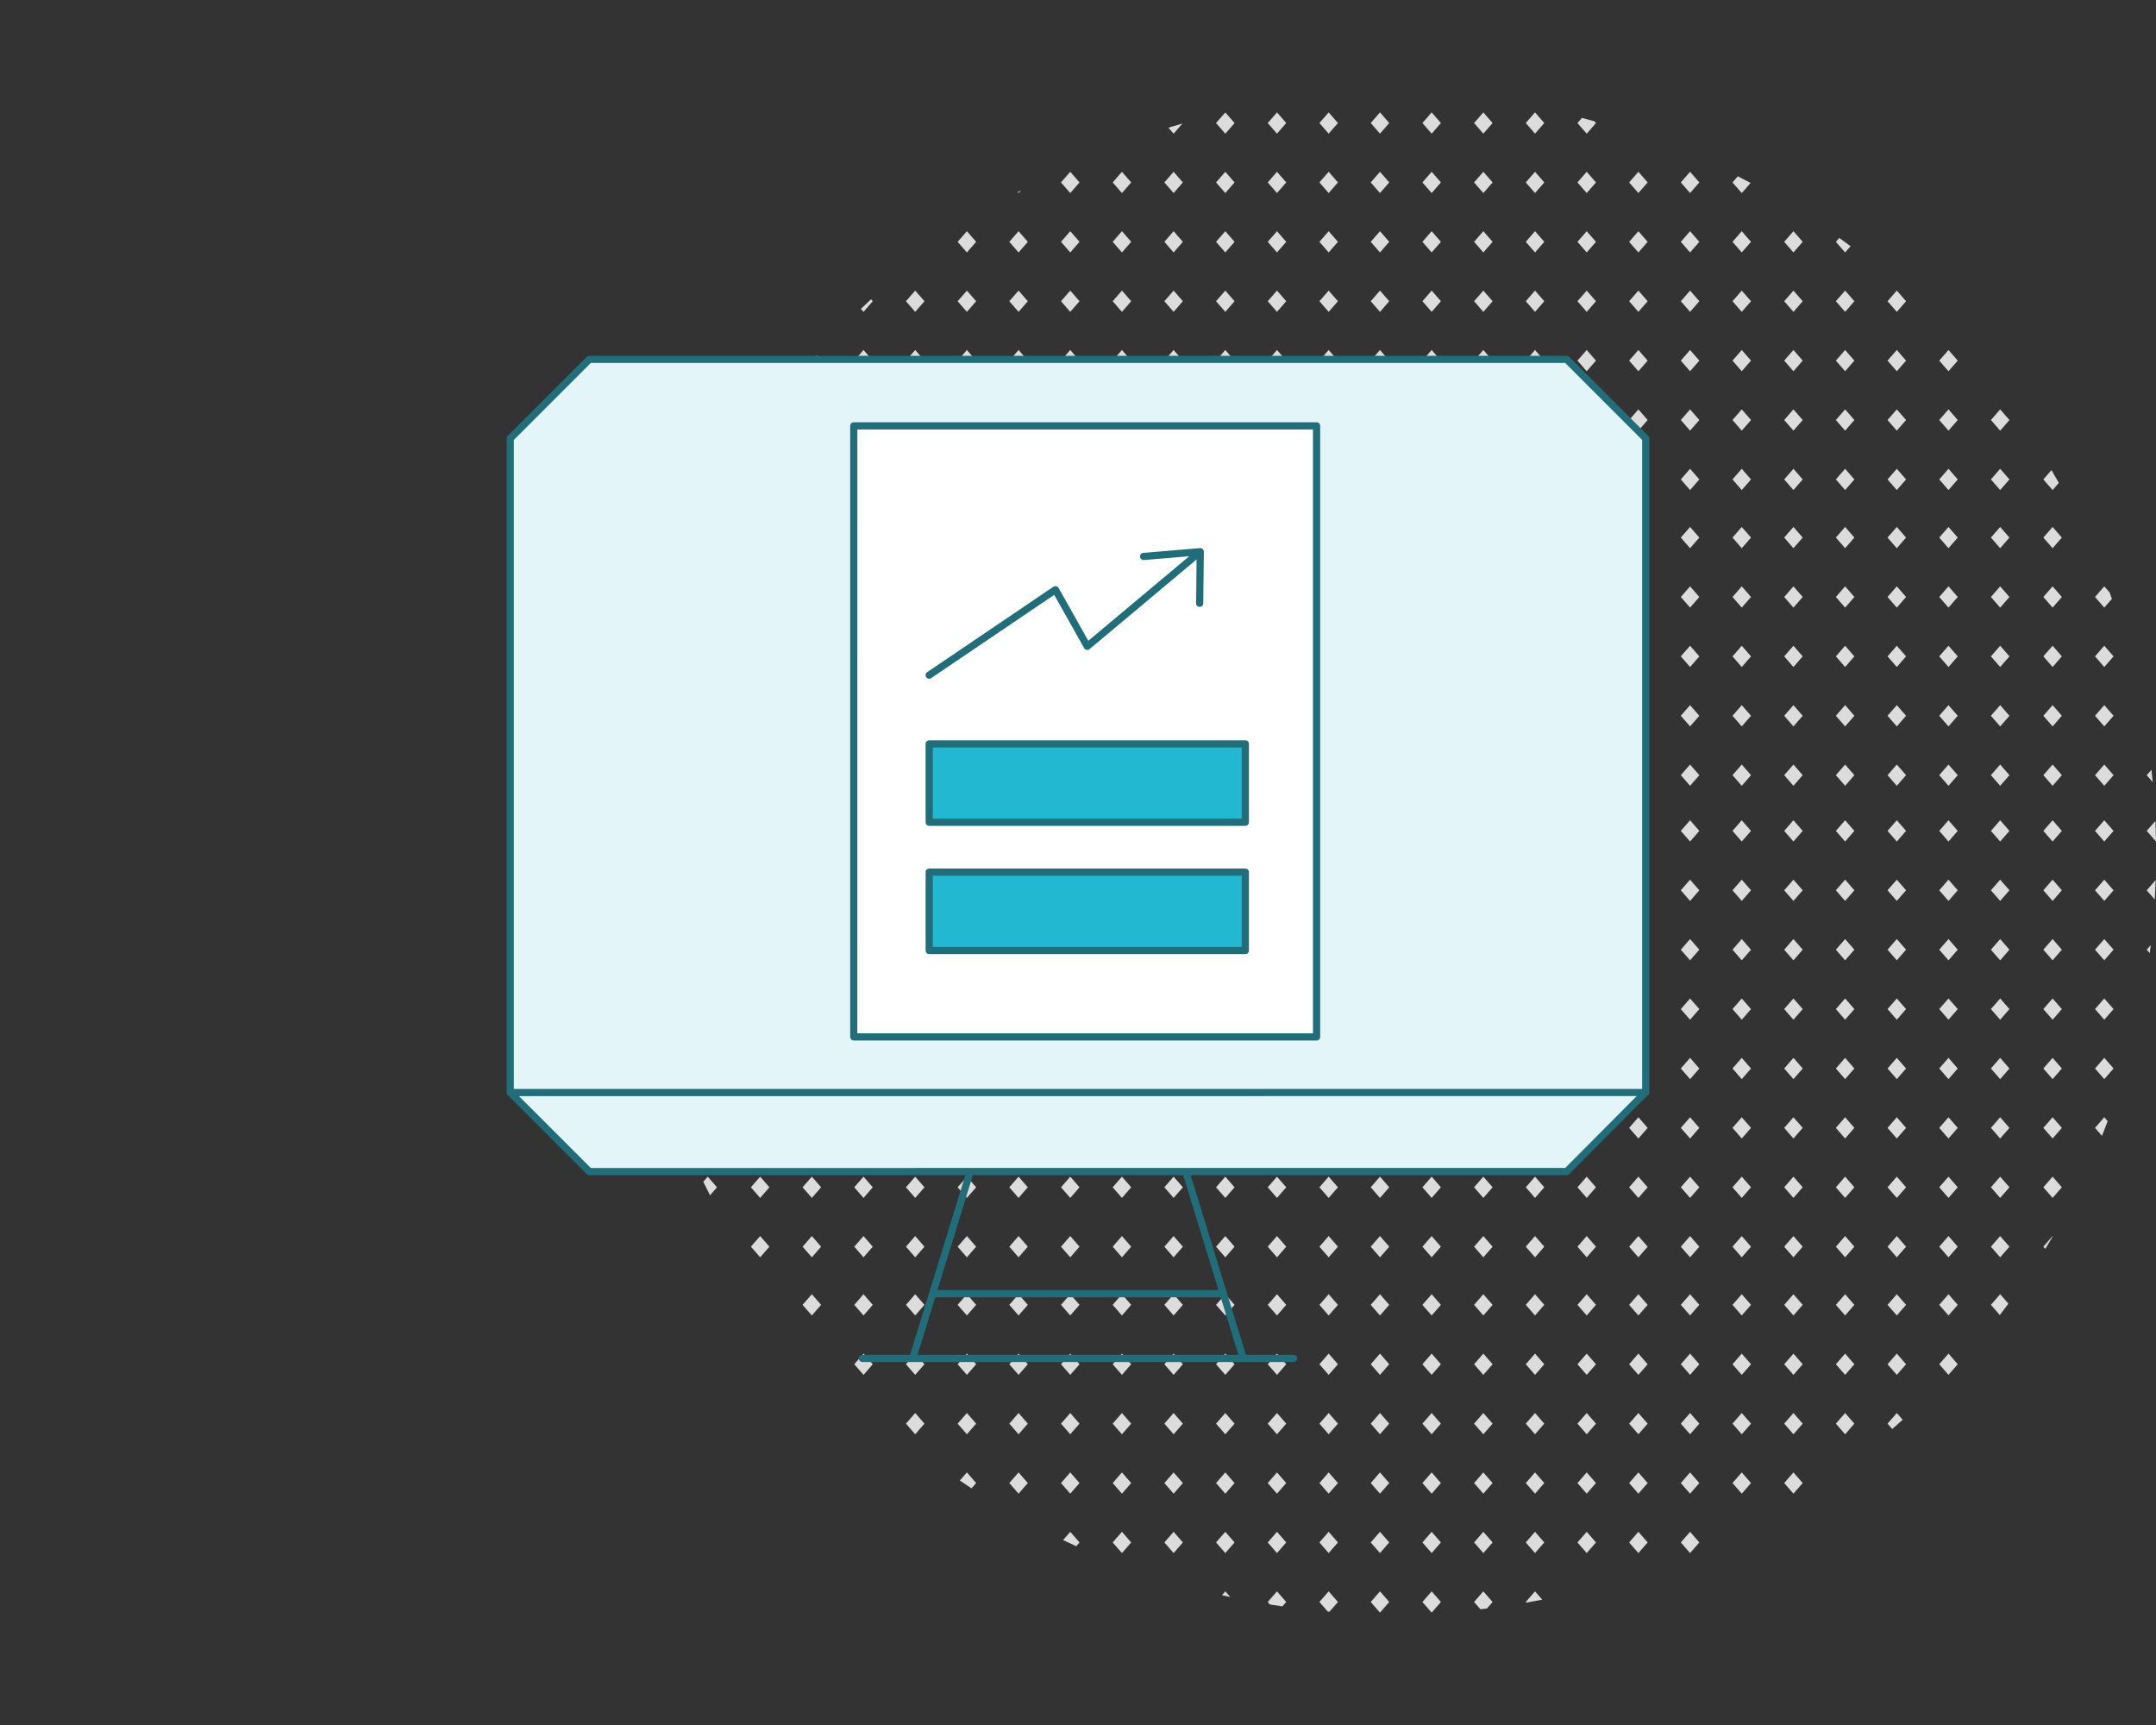 <svg id="a09ab30c-5cba-4266-9f07-d5a9649ec476" xmlns="http://www.w3.org/2000/svg" viewBox="0 0 300 240"><rect x="0" y="0" width="300" height="240" fill="#333333" stroke="none"/><polygon points="192.02 109.33 193.306 107.85 192.02 106.371 190.733 107.85 192.02 109.33" fill="#dcdcdc"/><polygon points="192.02 101.066 193.306 99.586 192.02 98.107 190.733 99.586 192.02 101.066" fill="#dcdcdc"/><polygon points="192.02 92.801 193.306 91.322 192.02 89.842 190.733 91.322 192.02 92.801" fill="#dcdcdc"/><polygon points="192.02 84.537 193.306 83.058 192.02 81.578 190.733 83.058 192.02 84.537" fill="#dcdcdc"/><polygon points="192.02 76.273 193.306 74.793 192.02 73.314 190.733 74.793 192.02 76.273" fill="#dcdcdc"/><polygon points="199.211 106.371 197.924 107.85 199.211 109.33 200.497 107.85 199.211 106.371" fill="#dcdcdc"/><polygon points="199.211 98.107 197.924 99.586 199.211 101.066 200.497 99.586 199.211 98.107" fill="#dcdcdc"/><polygon points="199.211 89.842 197.924 91.322 199.211 92.801 200.497 91.322 199.211 89.842" fill="#dcdcdc"/><polygon points="199.211 81.578 197.924 83.058 199.211 84.537 200.497 83.058 199.211 81.578" fill="#dcdcdc"/><polygon points="199.211 73.314 197.924 74.793 199.211 76.273 200.497 74.793 199.211 73.314" fill="#dcdcdc"/><polygon points="206.402 106.371 205.115 107.85 206.402 109.33 207.691 107.85 206.402 106.371" fill="#dcdcdc"/><polygon points="206.402 98.107 205.115 99.586 206.402 101.066 207.691 99.586 206.402 98.107" fill="#dcdcdc"/><polygon points="206.402 89.842 205.115 91.322 206.402 92.801 207.691 91.322 206.402 89.842" fill="#dcdcdc"/><polygon points="206.402 81.578 205.115 83.058 206.402 84.537 207.691 83.058 206.402 81.578" fill="#dcdcdc"/><polygon points="207.69 74.793 206.402 73.314 205.115 74.793 206.402 76.273 207.69 74.793" fill="#dcdcdc"/><polygon points="213.594 106.371 212.307 107.85 213.594 109.33 214.881 107.85 213.594 106.371" fill="#dcdcdc"/><polygon points="213.594 98.107 212.307 99.586 213.594 101.066 214.881 99.586 213.594 98.107" fill="#dcdcdc"/><polygon points="213.594 89.842 212.307 91.322 213.594 92.801 214.881 91.322 213.594 89.842" fill="#dcdcdc"/><polygon points="213.594 81.578 212.307 83.058 213.594 84.537 214.881 83.058 213.594 81.578" fill="#dcdcdc"/><polygon points="213.594 73.314 212.307 74.793 213.594 76.273 214.881 74.793 213.594 73.314" fill="#dcdcdc"/><polygon points="220.785 106.371 219.498 107.85 220.785 109.33 222.072 107.85 220.785 106.371" fill="#dcdcdc"/><polygon points="220.785 98.107 219.498 99.586 220.785 101.066 222.072 99.586 220.785 98.107" fill="#dcdcdc"/><polygon points="220.785 89.842 219.498 91.322 220.785 92.801 222.072 91.322 220.785 89.842" fill="#dcdcdc"/><polygon points="220.785 81.578 219.498 83.058 220.785 84.537 222.072 83.058 220.785 81.578" fill="#dcdcdc"/><polygon points="220.785 73.314 219.498 74.793 220.785 76.273 222.072 74.793 220.785 73.314" fill="#dcdcdc"/><polygon points="227.977 106.371 226.688 107.85 227.977 109.33 229.264 107.85 227.977 106.371" fill="#dcdcdc"/><polygon points="227.977 98.107 226.688 99.586 227.977 101.066 229.264 99.586 227.977 98.107" fill="#dcdcdc"/><polygon points="227.977 89.842 226.688 91.322 227.977 92.801 229.264 91.322 227.977 89.842" fill="#dcdcdc"/><polygon points="227.977 81.578 226.688 83.058 227.977 84.537 229.264 83.058 227.977 81.578" fill="#dcdcdc"/><polygon points="227.977 73.314 226.689 74.793 227.977 76.273 229.264 74.793 227.977 73.314" fill="#dcdcdc"/><polygon points="235.168 106.371 233.881 107.85 235.168 109.33 236.455 107.85 235.168 106.371" fill="#dcdcdc"/><polygon points="235.168 98.107 233.881 99.586 235.168 101.066 236.455 99.586 235.168 98.107" fill="#dcdcdc"/><polygon points="235.168 89.842 233.881 91.322 235.168 92.801 236.455 91.322 235.168 89.842" fill="#dcdcdc"/><polygon points="235.168 81.578 233.881 83.058 235.168 84.537 236.455 83.058 235.168 81.578" fill="#dcdcdc"/><polygon points="235.168 73.314 233.881 74.793 235.168 76.273 236.455 74.793 235.168 73.314" fill="#dcdcdc"/><polygon points="242.359 106.371 241.072 107.85 242.359 109.33 243.648 107.85 242.359 106.371" fill="#dcdcdc"/><polygon points="242.359 98.107 241.072 99.586 242.359 101.066 243.648 99.586 242.359 98.107" fill="#dcdcdc"/><polygon points="242.359 89.842 241.072 91.322 242.359 92.801 243.648 91.322 242.359 89.842" fill="#dcdcdc"/><polygon points="242.359 81.578 241.072 83.058 242.359 84.537 243.648 83.058 242.359 81.578" fill="#dcdcdc"/><polygon points="243.647 74.793 242.359 73.314 241.072 74.793 242.359 76.273 243.647 74.793" fill="#dcdcdc"/><polygon points="249.551 106.371 248.264 107.85 249.551 109.33 250.838 107.85 249.551 106.371" fill="#dcdcdc"/><polygon points="249.551 98.107 248.264 99.586 249.551 101.066 250.838 99.586 249.551 98.107" fill="#dcdcdc"/><polygon points="249.551 89.842 248.264 91.322 249.551 92.801 250.838 91.322 249.551 89.842" fill="#dcdcdc"/><polygon points="249.551 81.578 248.264 83.058 249.551 84.537 250.838 83.058 249.551 81.578" fill="#dcdcdc"/><polygon points="249.551 73.314 248.264 74.793 249.551 76.273 250.838 74.793 249.551 73.314" fill="#dcdcdc"/><polygon points="256.742 106.371 255.455 107.85 256.742 109.33 258.029 107.85 256.742 106.371" fill="#dcdcdc"/><polygon points="256.742 98.107 255.455 99.586 256.742 101.066 258.029 99.586 256.742 98.107" fill="#dcdcdc"/><polygon points="256.742 89.842 255.455 91.322 256.742 92.801 258.029 91.322 256.742 89.842" fill="#dcdcdc"/><polygon points="256.742 81.578 255.455 83.058 256.742 84.537 258.029 83.058 256.742 81.578" fill="#dcdcdc"/><polygon points="256.742 73.314 255.455 74.793 256.742 76.273 258.029 74.793 256.742 73.314" fill="#dcdcdc"/><polygon points="263.934 109.33 265.221 107.85 263.934 106.371 262.645 107.85 263.934 109.33" fill="#dcdcdc"/><polygon points="263.934 101.066 265.221 99.586 263.934 98.107 262.645 99.586 263.934 101.066" fill="#dcdcdc"/><polygon points="263.934 92.801 265.221 91.322 263.934 89.842 262.645 91.322 263.934 92.801" fill="#dcdcdc"/><polygon points="263.934 84.537 265.221 83.058 263.934 81.578 262.645 83.058 263.934 84.537" fill="#dcdcdc"/><polygon points="262.646 74.793 263.934 76.273 265.221 74.793 263.934 73.314 262.646 74.793" fill="#dcdcdc"/><polygon points="271.125 106.371 269.839 107.85 271.125 109.33 272.412 107.85 271.125 106.371" fill="#dcdcdc"/><polygon points="271.125 98.107 269.839 99.586 271.125 101.066 272.412 99.586 271.125 98.107" fill="#dcdcdc"/><polygon points="271.125 89.842 269.839 91.322 271.125 92.801 272.412 91.322 271.125 89.842" fill="#dcdcdc"/><polygon points="271.125 81.578 269.839 83.058 271.125 84.537 272.412 83.058 271.125 81.578" fill="#dcdcdc"/><polygon points="271.125 73.314 269.839 74.793 271.125 76.273 272.412 74.793 271.125 73.314" fill="#dcdcdc"/><polygon points="278.316 106.371 277.03 107.85 278.316 109.33 279.606 107.85 278.316 106.371" fill="#dcdcdc"/><polygon points="278.316 98.107 277.03 99.586 278.316 101.066 279.606 99.586 278.316 98.107" fill="#dcdcdc"/><polygon points="278.316 89.842 277.03 91.322 278.316 92.801 279.606 91.322 278.316 89.842" fill="#dcdcdc"/><polygon points="278.316 81.578 277.03 83.058 278.316 84.537 279.606 83.058 278.316 81.578" fill="#dcdcdc"/><polygon points="279.604 74.793 278.316 73.314 277.03 74.793 278.316 76.273 279.604 74.793" fill="#dcdcdc"/><polygon points="192.02 68.182 193.306 66.702 192.02 65.223 190.733 66.702 192.02 68.182" fill="#dcdcdc"/><polygon points="192.02 59.917 193.306 58.438 192.02 56.958 190.733 58.438 192.02 59.917" fill="#dcdcdc"/><polygon points="192.02 51.653 193.306 50.173 192.02 48.694 190.733 50.173 192.02 51.653" fill="#dcdcdc"/><polygon points="192.02 43.389 193.306 41.909 192.02 40.43 190.733 41.909 192.02 43.389" fill="#dcdcdc"/><polygon points="192.02 35.124 193.306 33.645 192.02 32.165 190.733 33.645 192.02 35.124" fill="#dcdcdc"/><polygon points="193.306 25.381 192.02 23.901 190.733 25.381 192.02 26.86 193.306 25.381" fill="#dcdcdc"/><polygon points="190.733 17.116 192.02 18.596 193.306 17.116 192.02 15.637 190.733 17.116" fill="#dcdcdc"/><polygon points="199.211 65.223 197.924 66.702 199.211 68.182 200.497 66.702 199.211 65.223" fill="#dcdcdc"/><polygon points="199.211 56.958 197.924 58.438 199.211 59.917 200.497 58.438 199.211 56.958" fill="#dcdcdc"/><polygon points="199.211 48.694 197.924 50.173 199.211 51.653 200.497 50.173 199.211 48.694" fill="#dcdcdc"/><polygon points="199.211 40.43 197.924 41.909 199.211 43.389 200.497 41.909 199.211 40.43" fill="#dcdcdc"/><polygon points="199.211 32.165 197.924 33.645 199.211 35.124 200.497 33.645 199.211 32.165" fill="#dcdcdc"/><polygon points="199.211 23.901 197.924 25.381 199.211 26.86 200.497 25.381 199.211 23.901" fill="#dcdcdc"/><polygon points="199.211 15.637 197.924 17.116 199.211 18.596 200.497 17.116 199.211 15.637" fill="#dcdcdc"/><polygon points="206.402 65.223 205.115 66.702 206.402 68.182 207.691 66.702 206.402 65.223" fill="#dcdcdc"/><polygon points="206.402 56.958 205.115 58.438 206.402 59.917 207.691 58.438 206.402 56.958" fill="#dcdcdc"/><polygon points="206.402 48.694 205.115 50.173 206.402 51.653 207.691 50.173 206.402 48.694" fill="#dcdcdc"/><polygon points="206.402 40.43 205.115 41.909 206.402 43.389 207.691 41.909 206.402 40.43" fill="#dcdcdc"/><polygon points="206.402 32.165 205.115 33.645 206.402 35.124 207.691 33.645 206.402 32.165" fill="#dcdcdc"/><polygon points="206.402 23.901 205.115 25.381 206.402 26.86 207.691 25.381 206.402 23.901" fill="#dcdcdc"/><polygon points="206.402 15.637 205.115 17.116 206.402 18.596 207.691 17.116 206.402 15.637" fill="#dcdcdc"/><polygon points="213.594 65.223 212.307 66.702 213.594 68.182 214.881 66.702 213.594 65.223" fill="#dcdcdc"/><polygon points="213.594 56.958 212.307 58.438 213.594 59.917 214.881 58.438 213.594 56.958" fill="#dcdcdc"/><polygon points="213.594 48.694 212.307 50.173 213.594 51.653 214.881 50.173 213.594 48.694" fill="#dcdcdc"/><polygon points="213.594 40.43 212.307 41.909 213.594 43.389 214.881 41.909 213.594 40.43" fill="#dcdcdc"/><polygon points="213.594 32.165 212.307 33.645 213.594 35.124 214.881 33.645 213.594 32.165" fill="#dcdcdc"/><polygon points="213.594 23.901 212.307 25.381 213.594 26.86 214.881 25.381 213.594 23.901" fill="#dcdcdc"/><polygon points="213.594 15.637 212.307 17.116 213.594 18.596 214.881 17.116 213.594 15.637" fill="#dcdcdc"/><polygon points="220.785 65.223 219.498 66.702 220.785 68.182 222.072 66.702 220.785 65.223" fill="#dcdcdc"/><polygon points="220.785 56.958 219.498 58.438 220.785 59.917 222.072 58.438 220.785 56.958" fill="#dcdcdc"/><polygon points="220.785 48.694 219.498 50.173 220.785 51.653 222.072 50.173 220.785 48.694" fill="#dcdcdc"/><polygon points="220.785 40.43 219.498 41.909 220.785 43.389 222.072 41.909 220.785 40.43" fill="#dcdcdc"/><polygon points="220.785 32.165 219.498 33.645 220.785 35.124 222.072 33.645 220.785 32.165" fill="#dcdcdc"/><polygon points="220.785 23.901 219.498 25.381 220.785 26.86 222.072 25.381 220.785 23.901" fill="#dcdcdc"/><path d="M220.785,18.6l1.287-1.48-.217-.249c-.578-.157-1.156-.315-1.738-.462l-.619.711Z" fill="#dcdcdc"/><polygon points="227.977 65.223 226.688 66.702 227.977 68.182 229.264 66.702 227.977 65.223" fill="#dcdcdc"/><polygon points="227.977 56.958 226.688 58.438 227.977 59.917 229.264 58.438 227.977 56.958" fill="#dcdcdc"/><polygon points="227.977 48.694 226.688 50.173 227.977 51.653 229.264 50.173 227.977 48.694" fill="#dcdcdc"/><polygon points="227.977 40.43 226.688 41.909 227.977 43.389 229.264 41.909 227.977 40.43" fill="#dcdcdc"/><polygon points="227.977 32.165 226.688 33.645 227.977 35.124 229.264 33.645 227.977 32.165" fill="#dcdcdc"/><polygon points="227.977 23.901 226.688 25.381 227.977 26.86 229.264 25.381 227.977 23.901" fill="#dcdcdc"/><polygon points="235.168 65.223 233.881 66.702 235.168 68.182 236.455 66.702 235.168 65.223" fill="#dcdcdc"/><polygon points="235.168 56.958 233.881 58.438 235.168 59.917 236.455 58.438 235.168 56.958" fill="#dcdcdc"/><polygon points="235.168 48.694 233.881 50.173 235.168 51.653 236.455 50.173 235.168 48.694" fill="#dcdcdc"/><polygon points="235.168 40.43 233.881 41.909 235.168 43.389 236.455 41.909 235.168 40.43" fill="#dcdcdc"/><polygon points="235.168 32.165 233.881 33.645 235.168 35.124 236.455 33.645 235.168 32.165" fill="#dcdcdc"/><polygon points="235.168 23.901 233.881 25.381 235.168 26.86 236.455 25.381 235.168 23.901" fill="#dcdcdc"/><polygon points="242.359 65.223 241.072 66.702 242.359 68.182 243.648 66.702 242.359 65.223" fill="#dcdcdc"/><polygon points="242.359 56.958 241.072 58.438 242.359 59.917 243.648 58.438 242.359 56.958" fill="#dcdcdc"/><polygon points="242.359 48.694 241.072 50.173 242.359 51.653 243.648 50.173 242.359 48.694" fill="#dcdcdc"/><polygon points="242.359 40.43 241.072 41.909 242.359 43.389 243.648 41.909 242.359 40.43" fill="#dcdcdc"/><polygon points="242.359 32.165 241.072 33.645 242.359 35.124 243.648 33.645 242.359 32.165" fill="#dcdcdc"/><path d="M242.359,26.86l1.227-1.408c-.589-.312-1.179-.621-1.774-.922l-.74.851Z" fill="#dcdcdc"/><polygon points="249.551 65.223 248.264 66.702 249.551 68.182 250.838 66.702 249.551 65.223" fill="#dcdcdc"/><polygon points="249.551 56.958 248.264 58.438 249.551 59.917 250.838 58.438 249.551 56.958" fill="#dcdcdc"/><polygon points="249.551 48.694 248.264 50.173 249.551 51.653 250.838 50.173 249.551 48.694" fill="#dcdcdc"/><polygon points="249.551 40.43 248.264 41.909 249.551 43.389 250.838 41.909 249.551 40.43" fill="#dcdcdc"/><polygon points="249.551 32.165 248.264 33.645 249.551 35.124 250.838 33.645 249.551 32.165" fill="#dcdcdc"/><polygon points="256.742 65.223 255.455 66.702 256.742 68.182 258.029 66.702 256.742 65.223" fill="#dcdcdc"/><polygon points="256.742 56.958 255.455 58.438 256.742 59.917 258.029 58.438 256.742 56.958" fill="#dcdcdc"/><polygon points="256.742 48.694 255.455 50.173 256.742 51.653 258.029 50.173 256.742 48.694" fill="#dcdcdc"/><polygon points="256.742 40.43 255.455 41.909 256.742 43.389 258.029 41.909 256.742 40.43" fill="#dcdcdc"/><path d="M255.455,33.645l1.287,1.479.759-.871c-.521-.389-1.047-.77-1.575-1.149Z" fill="#dcdcdc"/><polygon points="263.934 68.182 265.221 66.702 263.934 65.223 262.645 66.702 263.934 68.182" fill="#dcdcdc"/><polygon points="263.934 59.917 265.221 58.438 263.934 56.958 262.645 58.438 263.934 59.917" fill="#dcdcdc"/><polygon points="265.221 50.173 263.934 48.694 262.645 50.173 263.934 51.653 265.221 50.173" fill="#dcdcdc"/><polygon points="262.645 41.909 263.934 43.389 265.221 41.909 263.934 40.43 262.645 41.909" fill="#dcdcdc"/><polygon points="271.125 65.223 269.839 66.702 271.125 68.182 272.412 66.702 271.125 65.223" fill="#dcdcdc"/><polygon points="271.125 56.958 269.839 58.438 271.125 59.917 272.412 58.438 271.125 56.958" fill="#dcdcdc"/><polygon points="271.125 48.694 269.839 50.173 271.125 51.653 272.412 50.173 271.125 48.694" fill="#dcdcdc"/><polygon points="278.316 65.223 277.03 66.702 278.316 68.182 279.606 66.702 278.316 65.223" fill="#dcdcdc"/><polygon points="278.316 56.958 277.03 58.438 278.316 59.917 279.606 58.438 278.316 56.958" fill="#dcdcdc"/><polygon points="285.612 106.371 284.325 107.85 285.612 109.33 286.899 107.85 285.612 106.371" fill="#dcdcdc"/><polygon points="285.612 98.107 284.325 99.586 285.612 101.066 286.899 99.586 285.612 98.107" fill="#dcdcdc"/><polygon points="285.612 89.842 284.325 91.322 285.612 92.801 286.899 91.322 285.612 89.842" fill="#dcdcdc"/><polygon points="285.612 81.578 284.325 83.058 285.612 84.537 286.899 83.058 285.612 81.578" fill="#dcdcdc"/><polygon points="285.612 73.314 284.325 74.793 285.612 76.273 286.899 74.793 285.612 73.314" fill="#dcdcdc"/><polygon points="292.803 106.371 291.516 107.85 292.803 109.33 294.092 107.85 292.803 106.371" fill="#dcdcdc"/><polygon points="292.803 98.107 291.516 99.586 292.803 101.066 294.092 99.586 292.803 98.107" fill="#dcdcdc"/><polygon points="292.803 89.842 291.516 91.322 292.803 92.801 294.092 91.322 292.803 89.842" fill="#dcdcdc"/><path d="M291.516,83.058l1.287,1.479,1.06-1.217c-.106-.3-.207-.593-.316-.887l-.744-.855Z" fill="#dcdcdc"/><path d="M299.365,107.1l-.657.754.834.959Q299.461,107.95,299.365,107.1Z" fill="#dcdcdc"/><path d="M285.612,68.182l.868-1q-.5-.9-1.026-1.779l-1.129,1.3Z" fill="#dcdcdc"/><polygon points="91.287 106.371 90 107.85 91.287 109.33 92.574 107.85 91.287 106.371" fill="#dcdcdc"/><polygon points="91.287 98.107 90 99.586 91.287 101.066 92.574 99.586 91.287 98.107" fill="#dcdcdc"/><path d="M91.287,92.8l1.287-1.479L91.5,90.087q-.318,1.122-.613,2.254Z" fill="#dcdcdc"/><polygon points="98.479 106.371 97.19 107.85 98.479 109.33 99.766 107.85 98.479 106.371" fill="#dcdcdc"/><polygon points="98.479 98.107 97.19 99.586 98.479 101.066 99.766 99.586 98.479 98.107" fill="#dcdcdc"/><polygon points="98.479 89.842 97.19 91.322 98.479 92.801 99.766 91.322 98.479 89.842" fill="#dcdcdc"/><polygon points="98.479 81.578 97.19 83.058 98.479 84.537 99.766 83.058 98.479 81.578" fill="#dcdcdc"/><polygon points="98.479 73.314 97.191 74.793 98.479 76.273 99.766 74.793 98.479 73.314" fill="#dcdcdc"/><polygon points="105.773 106.371 104.486 107.85 105.773 109.33 107.06 107.85 105.773 106.371" fill="#dcdcdc"/><polygon points="105.773 98.107 104.486 99.586 105.773 101.066 107.06 99.586 105.773 98.107" fill="#dcdcdc"/><polygon points="105.773 89.842 104.486 91.322 105.773 92.801 107.06 91.322 105.773 89.842" fill="#dcdcdc"/><polygon points="105.773 81.578 104.486 83.058 105.773 84.537 107.06 83.058 105.773 81.578" fill="#dcdcdc"/><polygon points="105.773 73.314 104.486 74.793 105.773 76.273 107.06 74.793 105.773 73.314" fill="#dcdcdc"/><polygon points="112.965 106.371 111.676 107.85 112.965 109.33 114.252 107.85 112.965 106.371" fill="#dcdcdc"/><polygon points="112.965 98.107 111.676 99.586 112.965 101.066 114.252 99.586 112.965 98.107" fill="#dcdcdc"/><polygon points="112.965 89.842 111.676 91.322 112.965 92.801 114.252 91.322 112.965 89.842" fill="#dcdcdc"/><polygon points="112.965 81.578 111.676 83.058 112.965 84.537 114.252 83.058 112.965 81.578" fill="#dcdcdc"/><polygon points="112.965 73.314 111.677 74.793 112.965 76.273 114.252 74.793 112.965 73.314" fill="#dcdcdc"/><polygon points="120.156 106.371 118.869 107.85 120.156 109.33 121.443 107.85 120.156 106.371" fill="#dcdcdc"/><polygon points="120.156 98.107 118.869 99.586 120.156 101.066 121.443 99.586 120.156 98.107" fill="#dcdcdc"/><polygon points="120.156 89.842 118.869 91.322 120.156 92.801 121.443 91.322 120.156 89.842" fill="#dcdcdc"/><polygon points="120.156 81.578 118.869 83.058 120.156 84.537 121.443 83.058 120.156 81.578" fill="#dcdcdc"/><polygon points="120.156 73.314 118.869 74.793 120.156 76.273 121.443 74.793 120.156 73.314" fill="#dcdcdc"/><polygon points="127.347 106.371 126.06 107.85 127.347 109.33 128.636 107.85 127.347 106.371" fill="#dcdcdc"/><polygon points="127.347 98.107 126.06 99.586 127.347 101.066 128.636 99.586 127.347 98.107" fill="#dcdcdc"/><polygon points="127.347 89.842 126.06 91.322 127.347 92.801 128.636 91.322 127.347 89.842" fill="#dcdcdc"/><polygon points="127.347 81.578 126.06 83.058 127.347 84.537 128.636 83.058 127.347 81.578" fill="#dcdcdc"/><polygon points="128.635 74.793 127.347 73.314 126.06 74.793 127.347 76.273 128.635 74.793" fill="#dcdcdc"/><polygon points="134.539 106.371 133.253 107.85 134.539 109.33 135.826 107.85 134.539 106.371" fill="#dcdcdc"/><polygon points="134.539 98.107 133.253 99.586 134.539 101.066 135.826 99.586 134.539 98.107" fill="#dcdcdc"/><polygon points="134.539 89.842 133.253 91.322 134.539 92.801 135.826 91.322 134.539 89.842" fill="#dcdcdc"/><polygon points="134.539 81.578 133.253 83.058 134.539 84.537 135.826 83.058 134.539 81.578" fill="#dcdcdc"/><polygon points="134.539 73.314 133.253 74.793 134.539 76.273 135.826 74.793 134.539 73.314" fill="#dcdcdc"/><polygon points="141.73 106.371 140.444 107.85 141.73 109.33 143.017 107.85 141.73 106.371" fill="#dcdcdc"/><polygon points="141.73 98.107 140.444 99.586 141.73 101.066 143.017 99.586 141.73 98.107" fill="#dcdcdc"/><polygon points="141.73 89.842 140.444 91.322 141.73 92.801 143.017 91.322 141.73 89.842" fill="#dcdcdc"/><polygon points="141.73 81.578 140.444 83.058 141.73 84.537 143.017 83.058 141.73 81.578" fill="#dcdcdc"/><polygon points="141.73 73.314 140.444 74.793 141.73 76.273 143.017 74.793 141.73 73.314" fill="#dcdcdc"/><polygon points="148.922 106.371 147.635 107.85 148.922 109.33 150.211 107.85 148.922 106.371" fill="#dcdcdc"/><polygon points="148.922 98.107 147.635 99.586 148.922 101.066 150.211 99.586 148.922 98.107" fill="#dcdcdc"/><polygon points="148.922 89.842 147.635 91.322 148.922 92.801 150.211 91.322 148.922 89.842" fill="#dcdcdc"/><polygon points="148.922 81.578 147.635 83.058 148.922 84.537 150.211 83.058 148.922 81.578" fill="#dcdcdc"/><polygon points="150.21 74.793 148.922 73.314 147.635 74.793 148.922 76.273 150.21 74.793" fill="#dcdcdc"/><polygon points="156.114 106.371 154.827 107.85 156.114 109.33 157.401 107.85 156.114 106.371" fill="#dcdcdc"/><polygon points="156.114 98.107 154.827 99.586 156.114 101.066 157.401 99.586 156.114 98.107" fill="#dcdcdc"/><polygon points="156.114 89.842 154.827 91.322 156.114 92.801 157.401 91.322 156.114 89.842" fill="#dcdcdc"/><polygon points="156.114 81.578 154.827 83.058 156.114 84.537 157.401 83.058 156.114 81.578" fill="#dcdcdc"/><polygon points="156.114 73.314 154.827 74.793 156.114 76.273 157.401 74.793 156.114 73.314" fill="#dcdcdc"/><polygon points="163.305 106.371 162.018 107.85 163.305 109.33 164.592 107.85 163.305 106.371" fill="#dcdcdc"/><polygon points="163.305 98.107 162.018 99.586 163.305 101.066 164.592 99.586 163.305 98.107" fill="#dcdcdc"/><polygon points="163.305 89.842 162.018 91.322 163.305 92.801 164.592 91.322 163.305 89.842" fill="#dcdcdc"/><polygon points="163.305 81.578 162.018 83.058 163.305 84.537 164.592 83.058 163.305 81.578" fill="#dcdcdc"/><polygon points="163.305 73.314 162.018 74.793 163.305 76.273 164.592 74.793 163.305 73.314" fill="#dcdcdc"/><polygon points="170.497 106.371 169.208 107.85 170.497 109.33 171.784 107.85 170.497 106.371" fill="#dcdcdc"/><polygon points="170.497 98.107 169.208 99.586 170.497 101.066 171.784 99.586 170.497 98.107" fill="#dcdcdc"/><polygon points="170.497 89.842 169.208 91.322 170.497 92.801 171.784 91.322 170.497 89.842" fill="#dcdcdc"/><polygon points="170.497 81.578 169.208 83.058 170.497 84.537 171.784 83.058 170.497 81.578" fill="#dcdcdc"/><polygon points="170.497 73.314 169.209 74.793 170.497 76.273 171.784 74.793 170.497 73.314" fill="#dcdcdc"/><polygon points="177.688 109.33 178.975 107.85 177.688 106.371 176.401 107.85 177.688 109.33" fill="#dcdcdc"/><polygon points="177.688 101.066 178.975 99.586 177.688 98.107 176.401 99.586 177.688 101.066" fill="#dcdcdc"/><polygon points="177.688 92.801 178.975 91.322 177.688 89.842 176.401 91.322 177.688 92.801" fill="#dcdcdc"/><polygon points="177.688 84.537 178.975 83.058 177.688 81.578 176.401 83.058 177.688 84.537" fill="#dcdcdc"/><polygon points="177.688 76.273 178.975 74.793 177.688 73.314 176.401 74.793 177.688 76.273" fill="#dcdcdc"/><polygon points="184.879 109.33 186.168 107.85 184.879 106.371 183.592 107.85 184.879 109.33" fill="#dcdcdc"/><polygon points="184.879 101.066 186.168 99.586 184.879 98.107 183.592 99.586 184.879 101.066" fill="#dcdcdc"/><polygon points="184.879 92.801 186.168 91.322 184.879 89.842 183.592 91.322 184.879 92.801" fill="#dcdcdc"/><polygon points="184.879 84.537 186.168 83.058 184.879 81.578 183.592 83.058 184.879 84.537" fill="#dcdcdc"/><polygon points="184.879 76.273 186.167 74.793 184.879 73.314 183.592 74.793 184.879 76.273" fill="#dcdcdc"/><polygon points="105.773 65.223 104.486 66.702 105.773 68.182 107.06 66.702 105.773 65.223" fill="#dcdcdc"/><path d="M105.773,59.917l1.287-1.479-.271-.312c-.385.545-.769,1.091-1.144,1.644Z" fill="#dcdcdc"/><polygon points="112.965 65.223 111.676 66.702 112.965 68.182 114.252 66.702 112.965 65.223" fill="#dcdcdc"/><polygon points="112.965 56.958 111.676 58.438 112.965 59.917 114.252 58.438 112.965 56.958" fill="#dcdcdc"/><path d="M112.965,51.653l1.287-1.48-.631-.726c-.432.493-.855.992-1.277,1.492Z" fill="#dcdcdc"/><polygon points="120.156 65.223 118.869 66.702 120.156 68.182 121.443 66.702 120.156 65.223" fill="#dcdcdc"/><polygon points="120.156 56.958 118.869 58.438 120.156 59.917 121.443 58.438 120.156 56.958" fill="#dcdcdc"/><polygon points="120.156 48.694 118.869 50.173 120.156 51.653 121.443 50.173 120.156 48.694" fill="#dcdcdc"/><path d="M120.156,43.389l1.287-1.48-.239-.275q-.711.663-1.411,1.337Z" fill="#dcdcdc"/><polygon points="127.347 65.223 126.06 66.702 127.347 68.182 128.636 66.702 127.347 65.223" fill="#dcdcdc"/><polygon points="127.347 56.958 126.06 58.438 127.347 59.917 128.636 58.438 127.347 56.958" fill="#dcdcdc"/><polygon points="127.347 48.694 126.06 50.173 127.347 51.653 128.636 50.173 127.347 48.694" fill="#dcdcdc"/><polygon points="127.347 40.43 126.06 41.909 127.347 43.389 128.636 41.909 127.347 40.43" fill="#dcdcdc"/><polygon points="134.539 65.223 133.253 66.702 134.539 68.182 135.826 66.702 134.539 65.223" fill="#dcdcdc"/><polygon points="134.539 56.958 133.253 58.438 134.539 59.917 135.826 58.438 134.539 56.958" fill="#dcdcdc"/><polygon points="134.539 48.694 133.253 50.173 134.539 51.653 135.826 50.173 134.539 48.694" fill="#dcdcdc"/><polygon points="134.539 40.43 133.253 41.909 134.539 43.389 135.826 41.909 134.539 40.43" fill="#dcdcdc"/><polygon points="134.539 32.165 133.253 33.645 134.539 35.124 135.826 33.645 134.539 32.165" fill="#dcdcdc"/><polygon points="141.73 65.223 140.444 66.702 141.73 68.182 143.017 66.702 141.73 65.223" fill="#dcdcdc"/><polygon points="141.73 56.958 140.444 58.438 141.73 59.917 143.017 58.438 141.73 56.958" fill="#dcdcdc"/><polygon points="141.73 48.694 140.444 50.173 141.73 51.653 143.017 50.173 141.73 48.694" fill="#dcdcdc"/><polygon points="141.73 40.43 140.444 41.909 141.73 43.389 143.017 41.909 141.73 40.43" fill="#dcdcdc"/><polygon points="141.73 32.165 140.444 33.645 141.73 35.124 143.017 33.645 141.73 32.165" fill="#dcdcdc"/><path d="M141.73,26.86l.334-.383q-.225.124-.449.25Z" fill="#dcdcdc"/><polygon points="148.922 65.223 147.635 66.702 148.922 68.182 150.211 66.702 148.922 65.223" fill="#dcdcdc"/><polygon points="148.922 56.958 147.635 58.438 148.922 59.917 150.211 58.438 148.922 56.958" fill="#dcdcdc"/><polygon points="148.922 48.694 147.635 50.173 148.922 51.653 150.211 50.173 148.922 48.694" fill="#dcdcdc"/><polygon points="148.922 40.43 147.635 41.909 148.922 43.389 150.211 41.909 148.922 40.43" fill="#dcdcdc"/><polygon points="148.922 32.165 147.635 33.645 148.922 35.124 150.211 33.645 148.922 32.165" fill="#dcdcdc"/><polygon points="148.922 23.901 147.635 25.381 148.922 26.86 150.211 25.381 148.922 23.901" fill="#dcdcdc"/><polygon points="156.114 65.223 154.827 66.702 156.114 68.182 157.401 66.702 156.114 65.223" fill="#dcdcdc"/><polygon points="156.114 56.958 154.827 58.438 156.114 59.917 157.401 58.438 156.114 56.958" fill="#dcdcdc"/><polygon points="156.114 48.694 154.827 50.173 156.114 51.653 157.401 50.173 156.114 48.694" fill="#dcdcdc"/><polygon points="156.114 40.43 154.827 41.909 156.114 43.389 157.401 41.909 156.114 40.43" fill="#dcdcdc"/><polygon points="156.114 32.165 154.827 33.645 156.114 35.124 157.401 33.645 156.114 32.165" fill="#dcdcdc"/><polygon points="156.114 23.901 154.827 25.381 156.114 26.86 157.401 25.381 156.114 23.901" fill="#dcdcdc"/><polygon points="163.305 65.223 162.018 66.702 163.305 68.182 164.592 66.702 163.305 65.223" fill="#dcdcdc"/><polygon points="163.305 56.958 162.018 58.438 163.305 59.917 164.592 58.438 163.305 56.958" fill="#dcdcdc"/><polygon points="163.305 48.694 162.018 50.173 163.305 51.653 164.592 50.173 163.305 48.694" fill="#dcdcdc"/><polygon points="163.305 40.43 162.018 41.909 163.305 43.389 164.592 41.909 163.305 40.43" fill="#dcdcdc"/><polygon points="163.305 32.165 162.018 33.645 163.305 35.124 164.592 33.645 163.305 32.165" fill="#dcdcdc"/><polygon points="163.305 23.901 162.018 25.381 163.305 26.86 164.592 25.381 163.305 23.901" fill="#dcdcdc"/><path d="M163.305,18.6l1.231-1.416c-.656.186-1.308.381-1.958.58Z" fill="#dcdcdc"/><polygon points="170.497 65.223 169.208 66.702 170.497 68.182 171.784 66.702 170.497 65.223" fill="#dcdcdc"/><polygon points="170.497 56.958 169.208 58.438 170.497 59.917 171.784 58.438 170.497 56.958" fill="#dcdcdc"/><polygon points="170.497 48.694 169.208 50.173 170.497 51.653 171.784 50.173 170.497 48.694" fill="#dcdcdc"/><polygon points="170.497 40.43 169.208 41.909 170.497 43.389 171.784 41.909 170.497 40.43" fill="#dcdcdc"/><polygon points="170.497 32.165 169.208 33.645 170.497 35.124 171.784 33.645 170.497 32.165" fill="#dcdcdc"/><polygon points="170.497 23.901 169.208 25.381 170.497 26.86 171.784 25.381 170.497 23.901" fill="#dcdcdc"/><path d="M169.208,17.116,170.5,18.6l1.287-1.48-1.258-1.446-.072.016Z" fill="#dcdcdc"/><polygon points="177.688 68.182 178.975 66.702 177.688 65.223 176.401 66.702 177.688 68.182" fill="#dcdcdc"/><polygon points="177.688 59.917 178.975 58.438 177.688 56.958 176.401 58.438 177.688 59.917" fill="#dcdcdc"/><polygon points="177.688 51.653 178.975 50.173 177.688 48.694 176.401 50.173 177.688 51.653" fill="#dcdcdc"/><polygon points="177.688 43.389 178.975 41.909 177.688 40.43 176.401 41.909 177.688 43.389" fill="#dcdcdc"/><polygon points="177.688 35.124 178.975 33.645 177.688 32.165 176.401 33.645 177.688 35.124" fill="#dcdcdc"/><polygon points="177.688 26.86 178.975 25.381 177.688 23.901 176.401 25.381 177.688 26.86" fill="#dcdcdc"/><polygon points="178.975 17.116 177.688 15.637 176.401 17.116 177.688 18.596 178.975 17.116" fill="#dcdcdc"/><polygon points="184.879 68.182 186.168 66.702 184.879 65.223 183.592 66.702 184.879 68.182" fill="#dcdcdc"/><polygon points="184.879 59.917 186.168 58.438 184.879 56.958 183.592 58.438 184.879 59.917" fill="#dcdcdc"/><polygon points="184.879 51.653 186.168 50.173 184.879 48.694 183.592 50.173 184.879 51.653" fill="#dcdcdc"/><polygon points="184.879 43.389 186.168 41.909 184.879 40.43 183.592 41.909 184.879 43.389" fill="#dcdcdc"/><polygon points="184.879 35.124 186.168 33.645 184.879 32.165 183.592 33.645 184.879 35.124" fill="#dcdcdc"/><polygon points="184.879 26.86 186.168 25.381 184.879 23.901 183.592 25.381 184.879 26.86" fill="#dcdcdc"/><polygon points="186.168 17.116 184.879 15.637 183.592 17.116 184.879 18.596 186.168 17.116" fill="#dcdcdc"/><polygon points="192.02 216.08 193.306 214.6 192.02 213.121 190.733 214.6 192.02 216.08" fill="#dcdcdc"/><polygon points="192.02 207.816 193.306 206.336 192.02 204.857 190.733 206.336 192.02 207.816" fill="#dcdcdc"/><polygon points="192.02 199.551 193.306 198.072 192.02 196.593 190.733 198.072 192.02 199.551" fill="#dcdcdc"/><polygon points="192.02 191.287 193.306 189.807 192.02 188.328 190.733 189.807 192.02 191.287" fill="#dcdcdc"/><polygon points="192.02 183.023 193.306 181.544 192.02 180.064 190.733 181.544 192.02 183.023" fill="#dcdcdc"/><polygon points="197.924 214.6 199.211 216.08 200.497 214.6 199.211 213.121 197.924 214.6" fill="#dcdcdc"/><polygon points="199.211 204.857 197.924 206.336 199.211 207.816 200.497 206.336 199.211 204.857" fill="#dcdcdc"/><polygon points="199.211 196.593 197.924 198.072 199.211 199.551 200.497 198.072 199.211 196.593" fill="#dcdcdc"/><polygon points="199.211 188.328 197.924 189.807 199.211 191.287 200.497 189.807 199.211 188.328" fill="#dcdcdc"/><polygon points="199.211 180.064 197.924 181.544 199.211 183.023 200.497 181.544 199.211 180.064" fill="#dcdcdc"/><polygon points="205.115 214.6 206.402 216.08 207.691 214.6 206.402 213.121 205.115 214.6" fill="#dcdcdc"/><polygon points="206.402 204.857 205.115 206.336 206.402 207.816 207.691 206.336 206.402 204.857" fill="#dcdcdc"/><polygon points="206.402 196.593 205.115 198.072 206.402 199.551 207.691 198.072 206.402 196.593" fill="#dcdcdc"/><polygon points="206.402 188.328 205.115 189.807 206.402 191.287 207.691 189.807 206.402 188.328" fill="#dcdcdc"/><polygon points="206.402 180.064 205.115 181.544 206.402 183.023 207.691 181.544 206.402 180.064" fill="#dcdcdc"/><polygon points="212.307 214.6 213.594 216.08 214.881 214.6 213.594 213.121 212.307 214.6" fill="#dcdcdc"/><polygon points="213.594 204.857 212.307 206.336 213.594 207.816 214.881 206.336 213.594 204.857" fill="#dcdcdc"/><polygon points="213.594 196.593 212.307 198.072 213.594 199.551 214.881 198.072 213.594 196.593" fill="#dcdcdc"/><polygon points="213.594 188.328 212.307 189.807 213.594 191.287 214.881 189.807 213.594 188.328" fill="#dcdcdc"/><polygon points="213.594 180.064 212.307 181.544 213.594 183.023 214.881 181.544 213.594 180.064" fill="#dcdcdc"/><polygon points="219.498 214.6 220.785 216.08 222.072 214.6 220.785 213.121 219.498 214.6" fill="#dcdcdc"/><polygon points="220.785 204.857 219.498 206.336 220.785 207.816 222.072 206.336 220.785 204.857" fill="#dcdcdc"/><polygon points="220.785 196.593 219.498 198.072 220.785 199.551 222.072 198.072 220.785 196.593" fill="#dcdcdc"/><polygon points="220.785 188.328 219.498 189.807 220.785 191.287 222.072 189.807 220.785 188.328" fill="#dcdcdc"/><polygon points="220.785 180.064 219.498 181.544 220.785 183.023 222.072 181.544 220.785 180.064" fill="#dcdcdc"/><polygon points="226.688 214.6 227.977 216.08 229.264 214.6 227.977 213.121 226.688 214.6" fill="#dcdcdc"/><polygon points="227.977 204.857 226.688 206.336 227.977 207.816 229.264 206.336 227.977 204.857" fill="#dcdcdc"/><polygon points="227.977 196.593 226.688 198.072 227.977 199.551 229.264 198.072 227.977 196.593" fill="#dcdcdc"/><polygon points="227.977 188.328 226.688 189.807 227.977 191.287 229.264 189.807 227.977 188.328" fill="#dcdcdc"/><polygon points="227.977 180.064 226.688 181.544 227.977 183.023 229.264 181.544 227.977 180.064" fill="#dcdcdc"/><polygon points="233.881 214.6 235.168 216.08 236.455 214.6 235.168 213.121 233.881 214.6" fill="#dcdcdc"/><polygon points="235.168 204.857 233.881 206.336 235.168 207.816 236.455 206.336 235.168 204.857" fill="#dcdcdc"/><polygon points="235.168 196.593 233.881 198.072 235.168 199.551 236.455 198.072 235.168 196.593" fill="#dcdcdc"/><polygon points="235.168 188.328 233.881 189.807 235.168 191.287 236.455 189.807 235.168 188.328" fill="#dcdcdc"/><polygon points="235.168 180.064 233.881 181.544 235.168 183.023 236.455 181.544 235.168 180.064" fill="#dcdcdc"/><polygon points="241.072 206.336 242.359 207.816 243.648 206.336 242.359 204.857 241.072 206.336" fill="#dcdcdc"/><polygon points="242.359 196.593 241.072 198.072 242.359 199.551 243.648 198.072 242.359 196.593" fill="#dcdcdc"/><polygon points="242.359 188.328 241.072 189.807 242.359 191.287 243.648 189.807 242.359 188.328" fill="#dcdcdc"/><polygon points="242.359 180.064 241.072 181.544 242.359 183.023 243.648 181.544 242.359 180.064" fill="#dcdcdc"/><polygon points="248.264 206.336 249.551 207.816 250.838 206.336 249.551 204.857 248.264 206.336" fill="#dcdcdc"/><polygon points="249.551 196.593 248.264 198.072 249.551 199.551 250.838 198.072 249.551 196.593" fill="#dcdcdc"/><polygon points="249.551 188.328 248.264 189.807 249.551 191.287 250.838 189.807 249.551 188.328" fill="#dcdcdc"/><polygon points="249.551 180.064 248.264 181.544 249.551 183.023 250.838 181.544 249.551 180.064" fill="#dcdcdc"/><polygon points="255.455 198.072 256.742 199.551 258.029 198.072 256.742 196.593 255.455 198.072" fill="#dcdcdc"/><polygon points="256.742 188.328 255.455 189.807 256.742 191.287 258.029 189.807 256.742 188.328" fill="#dcdcdc"/><polygon points="256.742 180.064 255.455 181.544 256.742 183.023 258.029 181.544 256.742 180.064" fill="#dcdcdc"/><path d="M263.934,196.593l-1.289,1.479.651.747c.49-.423.973-.854,1.456-1.286Z" fill="#dcdcdc"/><polygon points="263.934 191.287 265.221 189.807 263.934 188.328 262.645 189.807 263.934 191.287" fill="#dcdcdc"/><polygon points="263.934 183.023 265.221 181.544 263.934 180.064 262.645 181.544 263.934 183.023" fill="#dcdcdc"/><polygon points="272.412 189.807 271.125 188.328 269.839 189.807 271.125 191.287 272.412 189.807" fill="#dcdcdc"/><polygon points="269.839 181.544 271.125 183.023 272.412 181.544 271.125 180.064 269.839 181.544" fill="#dcdcdc"/><path d="M278.316,180.064l-1.286,1.48,1.236,1.421q.6-.789,1.195-1.588Z" fill="#dcdcdc"/><polygon points="192.02 174.932 193.306 173.452 192.02 171.972 190.733 173.452 192.02 174.932" fill="#dcdcdc"/><polygon points="192.02 166.668 193.306 165.188 192.02 163.709 190.733 165.188 192.02 166.668" fill="#dcdcdc"/><polygon points="192.02 158.403 193.306 156.923 192.02 155.444 190.733 156.923 192.02 158.403" fill="#dcdcdc"/><polygon points="192.02 150.139 193.306 148.659 192.02 147.18 190.733 148.659 192.02 150.139" fill="#dcdcdc"/><polygon points="192.02 141.874 193.306 140.395 192.02 138.916 190.733 140.395 192.02 141.874" fill="#dcdcdc"/><polygon points="192.02 133.61 193.306 132.13 192.02 130.651 190.733 132.13 192.02 133.61" fill="#dcdcdc"/><polygon points="192.02 125.346 193.306 123.867 192.02 122.387 190.733 123.867 192.02 125.346" fill="#dcdcdc"/><polygon points="192.02 117.081 193.306 115.602 192.02 114.122 190.733 115.602 192.02 117.081" fill="#dcdcdc"/><polygon points="199.211 171.972 197.924 173.452 199.211 174.932 200.497 173.452 199.211 171.972" fill="#dcdcdc"/><polygon points="199.211 163.709 197.924 165.188 199.211 166.668 200.497 165.188 199.211 163.709" fill="#dcdcdc"/><polygon points="199.211 155.444 197.924 156.923 199.211 158.403 200.497 156.923 199.211 155.444" fill="#dcdcdc"/><polygon points="199.211 147.18 197.924 148.659 199.211 150.139 200.497 148.659 199.211 147.18" fill="#dcdcdc"/><polygon points="199.211 138.916 197.924 140.395 199.211 141.874 200.497 140.395 199.211 138.916" fill="#dcdcdc"/><polygon points="199.211 130.651 197.924 132.13 199.211 133.61 200.497 132.13 199.211 130.651" fill="#dcdcdc"/><polygon points="199.211 122.387 197.924 123.867 199.211 125.346 200.497 123.867 199.211 122.387" fill="#dcdcdc"/><polygon points="199.211 114.122 197.924 115.602 199.211 117.081 200.497 115.602 199.211 114.122" fill="#dcdcdc"/><polygon points="207.69 173.452 206.402 171.972 205.115 173.452 206.402 174.932 207.69 173.452" fill="#dcdcdc"/><polygon points="206.402 163.709 205.115 165.188 206.402 166.668 207.691 165.188 206.402 163.709" fill="#dcdcdc"/><polygon points="206.402 155.444 205.115 156.923 206.402 158.403 207.691 156.923 206.402 155.444" fill="#dcdcdc"/><polygon points="206.402 147.18 205.115 148.659 206.402 150.139 207.691 148.659 206.402 147.18" fill="#dcdcdc"/><polygon points="206.402 138.916 205.115 140.395 206.402 141.874 207.691 140.395 206.402 138.916" fill="#dcdcdc"/><polygon points="206.402 130.651 205.115 132.13 206.402 133.61 207.691 132.13 206.402 130.651" fill="#dcdcdc"/><polygon points="206.402 122.387 205.115 123.867 206.402 125.346 207.691 123.867 206.402 122.387" fill="#dcdcdc"/><polygon points="206.402 114.122 205.115 115.602 206.402 117.081 207.691 115.602 206.402 114.122" fill="#dcdcdc"/><polygon points="213.594 171.972 212.307 173.452 213.594 174.932 214.881 173.452 213.594 171.972" fill="#dcdcdc"/><polygon points="213.594 163.709 212.307 165.188 213.594 166.668 214.881 165.188 213.594 163.709" fill="#dcdcdc"/><polygon points="213.594 155.444 212.307 156.923 213.594 158.403 214.881 156.923 213.594 155.444" fill="#dcdcdc"/><polygon points="213.594 147.18 212.307 148.659 213.594 150.139 214.881 148.659 213.594 147.18" fill="#dcdcdc"/><polygon points="213.594 138.916 212.307 140.395 213.594 141.874 214.881 140.395 213.594 138.916" fill="#dcdcdc"/><polygon points="213.594 130.651 212.307 132.13 213.594 133.61 214.881 132.13 213.594 130.651" fill="#dcdcdc"/><polygon points="213.594 122.387 212.307 123.867 213.594 125.346 214.881 123.867 213.594 122.387" fill="#dcdcdc"/><polygon points="213.594 114.122 212.307 115.602 213.594 117.081 214.881 115.602 213.594 114.122" fill="#dcdcdc"/><polygon points="220.785 171.972 219.498 173.452 220.785 174.932 222.072 173.452 220.785 171.972" fill="#dcdcdc"/><polygon points="220.785 163.709 219.498 165.188 220.785 166.668 222.072 165.188 220.785 163.709" fill="#dcdcdc"/><polygon points="220.785 155.444 219.498 156.923 220.785 158.403 222.072 156.923 220.785 155.444" fill="#dcdcdc"/><polygon points="220.785 147.18 219.498 148.659 220.785 150.139 222.072 148.659 220.785 147.18" fill="#dcdcdc"/><polygon points="220.785 138.916 219.498 140.395 220.785 141.874 222.072 140.395 220.785 138.916" fill="#dcdcdc"/><polygon points="220.785 130.651 219.498 132.13 220.785 133.61 222.072 132.13 220.785 130.651" fill="#dcdcdc"/><polygon points="220.785 122.387 219.498 123.867 220.785 125.346 222.072 123.867 220.785 122.387" fill="#dcdcdc"/><polygon points="220.785 114.122 219.498 115.602 220.785 117.081 222.072 115.602 220.785 114.122" fill="#dcdcdc"/><polygon points="227.977 171.972 226.689 173.452 227.977 174.932 229.264 173.452 227.977 171.972" fill="#dcdcdc"/><polygon points="227.977 163.709 226.688 165.188 227.977 166.668 229.264 165.188 227.977 163.709" fill="#dcdcdc"/><polygon points="227.977 155.444 226.688 156.923 227.977 158.403 229.264 156.923 227.977 155.444" fill="#dcdcdc"/><polygon points="227.977 147.18 226.688 148.659 227.977 150.139 229.264 148.659 227.977 147.18" fill="#dcdcdc"/><polygon points="227.977 138.916 226.688 140.395 227.977 141.874 229.264 140.395 227.977 138.916" fill="#dcdcdc"/><polygon points="227.977 130.651 226.688 132.13 227.977 133.61 229.264 132.13 227.977 130.651" fill="#dcdcdc"/><polygon points="227.977 122.387 226.688 123.867 227.977 125.346 229.264 123.867 227.977 122.387" fill="#dcdcdc"/><polygon points="227.977 114.122 226.688 115.602 227.977 117.081 229.264 115.602 227.977 114.122" fill="#dcdcdc"/><polygon points="235.168 171.972 233.881 173.452 235.168 174.932 236.455 173.452 235.168 171.972" fill="#dcdcdc"/><polygon points="235.168 163.709 233.881 165.188 235.168 166.668 236.455 165.188 235.168 163.709" fill="#dcdcdc"/><polygon points="235.168 155.444 233.881 156.923 235.168 158.403 236.455 156.923 235.168 155.444" fill="#dcdcdc"/><polygon points="235.168 147.18 233.881 148.659 235.168 150.139 236.455 148.659 235.168 147.18" fill="#dcdcdc"/><polygon points="235.168 138.916 233.881 140.395 235.168 141.874 236.455 140.395 235.168 138.916" fill="#dcdcdc"/><polygon points="235.168 130.651 233.881 132.13 235.168 133.61 236.455 132.13 235.168 130.651" fill="#dcdcdc"/><polygon points="235.168 122.387 233.881 123.867 235.168 125.346 236.455 123.867 235.168 122.387" fill="#dcdcdc"/><polygon points="235.168 114.122 233.881 115.602 235.168 117.081 236.455 115.602 235.168 114.122" fill="#dcdcdc"/><polygon points="243.647 173.452 242.359 171.972 241.072 173.452 242.359 174.932 243.647 173.452" fill="#dcdcdc"/><polygon points="242.359 163.709 241.072 165.188 242.359 166.668 243.648 165.188 242.359 163.709" fill="#dcdcdc"/><polygon points="242.359 155.444 241.072 156.923 242.359 158.403 243.648 156.923 242.359 155.444" fill="#dcdcdc"/><polygon points="242.359 147.18 241.072 148.659 242.359 150.139 243.648 148.659 242.359 147.18" fill="#dcdcdc"/><polygon points="242.359 138.916 241.072 140.395 242.359 141.874 243.648 140.395 242.359 138.916" fill="#dcdcdc"/><polygon points="242.359 130.651 241.072 132.13 242.359 133.61 243.648 132.13 242.359 130.651" fill="#dcdcdc"/><polygon points="242.359 122.387 241.072 123.867 242.359 125.346 243.648 123.867 242.359 122.387" fill="#dcdcdc"/><polygon points="242.359 114.122 241.072 115.602 242.359 117.081 243.648 115.602 242.359 114.122" fill="#dcdcdc"/><polygon points="249.551 171.972 248.264 173.452 249.551 174.932 250.838 173.452 249.551 171.972" fill="#dcdcdc"/><polygon points="249.551 163.709 248.264 165.188 249.551 166.668 250.838 165.188 249.551 163.709" fill="#dcdcdc"/><polygon points="249.551 155.444 248.264 156.923 249.551 158.403 250.838 156.923 249.551 155.444" fill="#dcdcdc"/><polygon points="249.551 147.18 248.264 148.659 249.551 150.139 250.838 148.659 249.551 147.18" fill="#dcdcdc"/><polygon points="249.551 138.916 248.264 140.395 249.551 141.874 250.838 140.395 249.551 138.916" fill="#dcdcdc"/><polygon points="249.551 130.651 248.264 132.13 249.551 133.61 250.838 132.13 249.551 130.651" fill="#dcdcdc"/><polygon points="249.551 122.387 248.264 123.867 249.551 125.346 250.838 123.867 249.551 122.387" fill="#dcdcdc"/><polygon points="249.551 114.122 248.264 115.602 249.551 117.081 250.838 115.602 249.551 114.122" fill="#dcdcdc"/><polygon points="256.742 171.972 255.455 173.452 256.742 174.932 258.029 173.452 256.742 171.972" fill="#dcdcdc"/><polygon points="256.742 163.709 255.455 165.188 256.742 166.668 258.029 165.188 256.742 163.709" fill="#dcdcdc"/><polygon points="256.742 155.444 255.455 156.923 256.742 158.403 258.029 156.923 256.742 155.444" fill="#dcdcdc"/><polygon points="256.742 147.18 255.455 148.659 256.742 150.139 258.029 148.659 256.742 147.18" fill="#dcdcdc"/><polygon points="256.742 138.916 255.455 140.395 256.742 141.874 258.029 140.395 256.742 138.916" fill="#dcdcdc"/><polygon points="256.742 130.651 255.455 132.13 256.742 133.61 258.029 132.13 256.742 130.651" fill="#dcdcdc"/><polygon points="256.742 122.387 255.455 123.867 256.742 125.346 258.029 123.867 256.742 122.387" fill="#dcdcdc"/><polygon points="256.742 114.122 255.455 115.602 256.742 117.081 258.029 115.602 256.742 114.122" fill="#dcdcdc"/><polygon points="262.646 173.452 263.934 174.932 265.221 173.452 263.934 171.972 262.646 173.452" fill="#dcdcdc"/><polygon points="263.934 166.668 265.221 165.188 263.934 163.709 262.645 165.188 263.934 166.668" fill="#dcdcdc"/><polygon points="263.934 158.403 265.221 156.923 263.934 155.444 262.645 156.923 263.934 158.403" fill="#dcdcdc"/><polygon points="263.934 150.139 265.221 148.659 263.934 147.18 262.645 148.659 263.934 150.139" fill="#dcdcdc"/><polygon points="263.934 141.874 265.221 140.395 263.934 138.916 262.645 140.395 263.934 141.874" fill="#dcdcdc"/><polygon points="263.934 133.61 265.221 132.13 263.934 130.651 262.645 132.13 263.934 133.61" fill="#dcdcdc"/><polygon points="263.934 125.346 265.221 123.867 263.934 122.387 262.645 123.867 263.934 125.346" fill="#dcdcdc"/><polygon points="263.934 117.081 265.221 115.602 263.934 114.122 262.645 115.602 263.934 117.081" fill="#dcdcdc"/><polygon points="271.125 171.972 269.839 173.452 271.125 174.932 272.412 173.452 271.125 171.972" fill="#dcdcdc"/><polygon points="271.125 163.709 269.839 165.188 271.125 166.668 272.412 165.188 271.125 163.709" fill="#dcdcdc"/><polygon points="271.125 155.444 269.839 156.923 271.125 158.403 272.412 156.923 271.125 155.444" fill="#dcdcdc"/><polygon points="271.125 147.18 269.839 148.659 271.125 150.139 272.412 148.659 271.125 147.18" fill="#dcdcdc"/><polygon points="271.125 138.916 269.839 140.395 271.125 141.874 272.412 140.395 271.125 138.916" fill="#dcdcdc"/><polygon points="271.125 130.651 269.839 132.13 271.125 133.61 272.412 132.13 271.125 130.651" fill="#dcdcdc"/><polygon points="271.125 122.387 269.839 123.867 271.125 125.346 272.412 123.867 271.125 122.387" fill="#dcdcdc"/><polygon points="271.125 114.122 269.839 115.602 271.125 117.081 272.412 115.602 271.125 114.122" fill="#dcdcdc"/><polygon points="277.03 173.452 278.316 174.932 279.604 173.452 278.316 171.972 277.03 173.452" fill="#dcdcdc"/><polygon points="278.316 163.709 277.03 165.188 278.316 166.668 279.606 165.188 278.316 163.709" fill="#dcdcdc"/><polygon points="278.316 155.444 277.03 156.923 278.316 158.403 279.606 156.923 278.316 155.444" fill="#dcdcdc"/><polygon points="278.316 147.18 277.03 148.659 278.316 150.139 279.606 148.659 278.316 147.18" fill="#dcdcdc"/><polygon points="278.316 138.916 277.03 140.395 278.316 141.874 279.606 140.395 278.316 138.916" fill="#dcdcdc"/><polygon points="278.316 130.651 277.03 132.13 278.316 133.61 279.606 132.13 278.316 130.651" fill="#dcdcdc"/><polygon points="278.316 122.387 277.03 123.867 278.316 125.346 279.606 123.867 278.316 122.387" fill="#dcdcdc"/><polygon points="278.316 114.122 277.03 115.602 278.316 117.081 279.606 115.602 278.316 114.122" fill="#dcdcdc"/><path d="M285.612,171.972l-1.287,1.48.269.309c.355-.581.7-1.168,1.046-1.756Z" fill="#dcdcdc"/><polygon points="284.325 165.188 285.612 166.668 286.899 165.188 285.612 163.709 284.325 165.188" fill="#dcdcdc"/><polygon points="285.612 155.444 284.325 156.923 285.612 158.403 286.899 156.923 285.612 155.444" fill="#dcdcdc"/><polygon points="285.612 147.18 284.325 148.659 285.612 150.139 286.899 148.659 285.612 147.18" fill="#dcdcdc"/><polygon points="285.612 138.916 284.325 140.395 285.612 141.874 286.899 140.395 285.612 138.916" fill="#dcdcdc"/><polygon points="285.612 130.651 284.325 132.13 285.612 133.61 286.899 132.13 285.612 130.651" fill="#dcdcdc"/><polygon points="285.612 122.387 284.325 123.867 285.612 125.346 286.899 123.867 285.612 122.387" fill="#dcdcdc"/><polygon points="285.612 114.122 284.325 115.602 285.612 117.081 286.899 115.602 285.612 114.122" fill="#dcdcdc"/><path d="M292.8,155.444l-1.287,1.479.969,1.115c.273-.678.536-1.362.794-2.047Z" fill="#dcdcdc"/><polygon points="291.516 148.659 292.803 150.139 294.092 148.659 292.803 147.18 291.516 148.659" fill="#dcdcdc"/><polygon points="292.803 138.916 291.516 140.395 292.803 141.874 294.092 140.395 292.803 138.916" fill="#dcdcdc"/><polygon points="292.803 130.651 291.516 132.13 292.803 133.61 294.092 132.13 292.803 130.651" fill="#dcdcdc"/><polygon points="292.803 122.387 291.516 123.867 292.803 125.346 294.092 123.867 292.803 122.387" fill="#dcdcdc"/><polygon points="292.803 114.122 291.516 115.602 292.803 117.081 294.092 115.602 292.803 114.122" fill="#dcdcdc"/><path d="M298.708,132.13l.421.484c.048-.374.091-.749.136-1.124Z" fill="#dcdcdc"/><path d="M298.708,123.867l1.122,1.289q.079-1.358.126-2.724Z" fill="#dcdcdc"/><path d="M298.708,115.6,300,117.081l0-.005q-.024-1.435-.085-2.861Z" fill="#dcdcdc"/><path d="M91.417,147.329c.187.667.383,1.33.582,1.991l.575-.661Z" fill="#dcdcdc"/><polygon points="92.574 140.395 91.287 138.916 90 140.395 91.287 141.874 92.574 140.395" fill="#dcdcdc"/><polygon points="90 132.13 91.287 133.61 92.574 132.13 91.287 130.651 90 132.13" fill="#dcdcdc"/><polygon points="91.287 122.387 90 123.867 91.287 125.346 92.574 123.867 91.287 122.387" fill="#dcdcdc"/><polygon points="91.287 114.122 90 115.602 91.287 117.081 92.574 115.602 91.287 114.122" fill="#dcdcdc"/><path d="M98.479,163.709l-.618.709c.3.633.617,1.261.934,1.887l.971-1.117Z" fill="#dcdcdc"/><polygon points="97.19 156.923 98.479 158.403 99.766 156.923 98.479 155.444 97.19 156.923" fill="#dcdcdc"/><polygon points="98.479 147.18 97.19 148.659 98.479 150.139 99.766 148.659 98.479 147.18" fill="#dcdcdc"/><polygon points="98.479 138.916 97.19 140.395 98.479 141.874 99.766 140.395 98.479 138.916" fill="#dcdcdc"/><polygon points="98.479 130.651 97.19 132.13 98.479 133.61 99.766 132.13 98.479 130.651" fill="#dcdcdc"/><polygon points="98.479 122.387 97.19 123.867 98.479 125.346 99.766 123.867 98.479 122.387" fill="#dcdcdc"/><polygon points="98.479 114.122 97.19 115.602 98.479 117.081 99.766 115.602 98.479 114.122" fill="#dcdcdc"/><polygon points="111.676 181.544 112.965 183.023 114.252 181.544 112.965 180.064 111.676 181.544" fill="#dcdcdc"/><polygon points="121.443 189.807 120.156 188.328 118.869 189.807 120.156 191.287 121.443 189.807" fill="#dcdcdc"/><polygon points="118.869 181.544 120.156 183.023 121.443 181.544 120.156 180.064 118.869 181.544" fill="#dcdcdc"/><polygon points="126.06 198.072 127.347 199.551 128.636 198.072 127.347 196.593 126.06 198.072" fill="#dcdcdc"/><polygon points="127.347 188.328 126.06 189.807 127.347 191.287 128.636 189.807 127.347 188.328" fill="#dcdcdc"/><polygon points="127.347 180.064 126.06 181.544 127.347 183.023 128.636 181.544 127.347 180.064" fill="#dcdcdc"/><path d="M134.539,204.857l-.98,1.127q.807.552,1.624,1.091l.643-.739Z" fill="#dcdcdc"/><polygon points="133.253 198.072 134.539 199.551 135.826 198.072 134.539 196.593 133.253 198.072" fill="#dcdcdc"/><polygon points="134.539 188.328 133.253 189.807 134.539 191.287 135.826 189.807 134.539 188.328" fill="#dcdcdc"/><polygon points="134.539 180.064 133.253 181.544 134.539 183.023 135.826 181.544 134.539 180.064" fill="#dcdcdc"/><polygon points="140.444 206.336 141.73 207.816 143.017 206.336 141.73 204.857 140.444 206.336" fill="#dcdcdc"/><polygon points="141.73 196.593 140.444 198.072 141.73 199.551 143.017 198.072 141.73 196.593" fill="#dcdcdc"/><polygon points="141.73 188.328 140.444 189.807 141.73 191.287 143.017 189.807 141.73 188.328" fill="#dcdcdc"/><polygon points="141.73 180.064 140.444 181.544 141.73 183.023 143.017 181.544 141.73 180.064" fill="#dcdcdc"/><path d="M148.922,213.121l-1,1.149q.912.435,1.834.852l.455-.522Z" fill="#dcdcdc"/><polygon points="147.635 206.336 148.922 207.816 150.211 206.336 148.922 204.857 147.635 206.336" fill="#dcdcdc"/><polygon points="148.922 196.593 147.635 198.072 148.922 199.551 150.211 198.072 148.922 196.593" fill="#dcdcdc"/><polygon points="148.922 188.328 147.635 189.807 148.922 191.287 150.211 189.807 148.922 188.328" fill="#dcdcdc"/><polygon points="148.922 180.064 147.635 181.544 148.922 183.023 150.211 181.544 148.922 180.064" fill="#dcdcdc"/><polygon points="154.827 214.6 156.114 216.08 157.401 214.6 156.114 213.121 154.827 214.6" fill="#dcdcdc"/><polygon points="156.114 204.857 154.827 206.336 156.114 207.816 157.401 206.336 156.114 204.857" fill="#dcdcdc"/><polygon points="156.114 196.593 154.827 198.072 156.114 199.551 157.401 198.072 156.114 196.593" fill="#dcdcdc"/><polygon points="156.114 188.328 154.827 189.807 156.114 191.287 157.401 189.807 156.114 188.328" fill="#dcdcdc"/><polygon points="156.114 180.064 154.827 181.544 156.114 183.023 157.401 181.544 156.114 180.064" fill="#dcdcdc"/><polygon points="162.018 214.6 163.305 216.08 164.592 214.6 163.305 213.121 162.018 214.6" fill="#dcdcdc"/><polygon points="163.305 204.857 162.018 206.336 163.305 207.816 164.592 206.336 163.305 204.857" fill="#dcdcdc"/><polygon points="163.305 196.593 162.018 198.072 163.305 199.551 164.592 198.072 163.305 196.593" fill="#dcdcdc"/><polygon points="163.305 188.328 162.018 189.807 163.305 191.287 164.592 189.807 163.305 188.328" fill="#dcdcdc"/><polygon points="163.305 180.064 162.018 181.544 163.305 183.023 164.592 181.544 163.305 180.064" fill="#dcdcdc"/><polygon points="169.208 214.6 170.497 216.08 171.784 214.6 170.497 213.121 169.208 214.6" fill="#dcdcdc"/><polygon points="170.497 204.857 169.208 206.336 170.497 207.816 171.784 206.336 170.497 204.857" fill="#dcdcdc"/><polygon points="170.497 196.593 169.208 198.072 170.497 199.551 171.784 198.072 170.497 196.593" fill="#dcdcdc"/><polygon points="170.497 188.328 169.208 189.807 170.497 191.287 171.784 189.807 170.497 188.328" fill="#dcdcdc"/><polygon points="170.497 180.064 169.208 181.544 170.497 183.023 171.784 181.544 170.497 180.064" fill="#dcdcdc"/><polygon points="177.688 216.08 178.975 214.6 177.688 213.121 176.401 214.6 177.688 216.08" fill="#dcdcdc"/><polygon points="177.688 207.816 178.975 206.336 177.688 204.857 176.401 206.336 177.688 207.816" fill="#dcdcdc"/><polygon points="177.688 199.551 178.975 198.072 177.688 196.593 176.401 198.072 177.688 199.551" fill="#dcdcdc"/><polygon points="177.688 191.287 178.975 189.807 177.688 188.328 176.401 189.807 177.688 191.287" fill="#dcdcdc"/><polygon points="177.688 183.023 178.975 181.544 177.688 180.064 176.401 181.544 177.688 183.023" fill="#dcdcdc"/><polygon points="184.879 216.08 186.168 214.6 184.879 213.121 183.592 214.6 184.879 216.08" fill="#dcdcdc"/><polygon points="184.879 207.816 186.168 206.336 184.879 204.857 183.592 206.336 184.879 207.816" fill="#dcdcdc"/><polygon points="184.879 199.551 186.168 198.072 184.879 196.593 183.592 198.072 184.879 199.551" fill="#dcdcdc"/><polygon points="184.879 191.287 186.168 189.807 184.879 188.328 183.592 189.807 184.879 191.287" fill="#dcdcdc"/><polygon points="184.879 183.023 186.168 181.544 184.879 180.064 183.592 181.544 184.879 183.023" fill="#dcdcdc"/><polygon points="104.486 173.452 105.773 174.932 107.06 173.452 105.773 171.972 104.486 173.452" fill="#dcdcdc"/><polygon points="105.773 163.709 104.486 165.188 105.773 166.668 107.06 165.188 105.773 163.709" fill="#dcdcdc"/><polygon points="105.773 155.444 104.486 156.923 105.773 158.403 107.06 156.923 105.773 155.444" fill="#dcdcdc"/><polygon points="105.773 147.18 104.486 148.659 105.773 150.139 107.06 148.659 105.773 147.18" fill="#dcdcdc"/><polygon points="105.773 138.916 104.486 140.395 105.773 141.874 107.06 140.395 105.773 138.916" fill="#dcdcdc"/><polygon points="105.773 130.651 104.486 132.13 105.773 133.61 107.06 132.13 105.773 130.651" fill="#dcdcdc"/><polygon points="105.773 122.387 104.486 123.867 105.773 125.346 107.06 123.867 105.773 122.387" fill="#dcdcdc"/><polygon points="105.773 114.122 104.486 115.602 105.773 117.081 107.06 115.602 105.773 114.122" fill="#dcdcdc"/><polygon points="112.965 171.972 111.677 173.452 112.965 174.932 114.252 173.452 112.965 171.972" fill="#dcdcdc"/><polygon points="112.965 163.709 111.676 165.188 112.965 166.668 114.252 165.188 112.965 163.709" fill="#dcdcdc"/><polygon points="112.965 155.444 111.676 156.923 112.965 158.403 114.252 156.923 112.965 155.444" fill="#dcdcdc"/><polygon points="112.965 147.18 111.676 148.659 112.965 150.139 114.252 148.659 112.965 147.18" fill="#dcdcdc"/><polygon points="112.965 138.916 111.676 140.395 112.965 141.874 114.252 140.395 112.965 138.916" fill="#dcdcdc"/><polygon points="112.965 130.651 111.676 132.13 112.965 133.61 114.252 132.13 112.965 130.651" fill="#dcdcdc"/><polygon points="112.965 122.387 111.676 123.867 112.965 125.346 114.252 123.867 112.965 122.387" fill="#dcdcdc"/><polygon points="112.965 114.122 111.676 115.602 112.965 117.081 114.252 115.602 112.965 114.122" fill="#dcdcdc"/><polygon points="120.156 171.972 118.869 173.452 120.156 174.932 121.443 173.452 120.156 171.972" fill="#dcdcdc"/><polygon points="120.156 163.709 118.869 165.188 120.156 166.668 121.443 165.188 120.156 163.709" fill="#dcdcdc"/><polygon points="120.156 155.444 118.869 156.923 120.156 158.403 121.443 156.923 120.156 155.444" fill="#dcdcdc"/><polygon points="120.156 147.18 118.869 148.659 120.156 150.139 121.443 148.659 120.156 147.18" fill="#dcdcdc"/><polygon points="120.156 138.916 118.869 140.395 120.156 141.874 121.443 140.395 120.156 138.916" fill="#dcdcdc"/><polygon points="120.156 130.651 118.869 132.13 120.156 133.61 121.443 132.13 120.156 130.651" fill="#dcdcdc"/><polygon points="120.156 122.387 118.869 123.867 120.156 125.346 121.443 123.867 120.156 122.387" fill="#dcdcdc"/><polygon points="120.156 114.122 118.869 115.602 120.156 117.081 121.443 115.602 120.156 114.122" fill="#dcdcdc"/><polygon points="128.635 173.452 127.347 171.972 126.06 173.452 127.347 174.932 128.635 173.452" fill="#dcdcdc"/><polygon points="127.347 163.709 126.06 165.188 127.347 166.668 128.636 165.188 127.347 163.709" fill="#dcdcdc"/><polygon points="127.347 155.444 126.06 156.923 127.347 158.403 128.636 156.923 127.347 155.444" fill="#dcdcdc"/><polygon points="127.347 147.18 126.06 148.659 127.347 150.139 128.636 148.659 127.347 147.18" fill="#dcdcdc"/><polygon points="127.347 138.916 126.06 140.395 127.347 141.874 128.636 140.395 127.347 138.916" fill="#dcdcdc"/><polygon points="127.347 130.651 126.06 132.13 127.347 133.61 128.636 132.13 127.347 130.651" fill="#dcdcdc"/><polygon points="127.347 122.387 126.06 123.867 127.347 125.346 128.636 123.867 127.347 122.387" fill="#dcdcdc"/><polygon points="127.347 114.122 126.06 115.602 127.347 117.081 128.636 115.602 127.347 114.122" fill="#dcdcdc"/><polygon points="134.539 171.972 133.253 173.452 134.539 174.932 135.826 173.452 134.539 171.972" fill="#dcdcdc"/><polygon points="134.539 163.709 133.253 165.188 134.539 166.668 135.826 165.188 134.539 163.709" fill="#dcdcdc"/><polygon points="134.539 155.444 133.253 156.923 134.539 158.403 135.826 156.923 134.539 155.444" fill="#dcdcdc"/><polygon points="134.539 147.18 133.253 148.659 134.539 150.139 135.826 148.659 134.539 147.18" fill="#dcdcdc"/><polygon points="134.539 138.916 133.253 140.395 134.539 141.874 135.826 140.395 134.539 138.916" fill="#dcdcdc"/><polygon points="134.539 130.651 133.253 132.13 134.539 133.61 135.826 132.13 134.539 130.651" fill="#dcdcdc"/><polygon points="134.539 122.387 133.253 123.867 134.539 125.346 135.826 123.867 134.539 122.387" fill="#dcdcdc"/><polygon points="134.539 114.122 133.253 115.602 134.539 117.081 135.826 115.602 134.539 114.122" fill="#dcdcdc"/><polygon points="141.73 171.972 140.444 173.452 141.73 174.932 143.017 173.452 141.73 171.972" fill="#dcdcdc"/><polygon points="141.73 163.709 140.444 165.188 141.73 166.668 143.017 165.188 141.73 163.709" fill="#dcdcdc"/><polygon points="141.73 155.444 140.444 156.923 141.73 158.403 143.017 156.923 141.73 155.444" fill="#dcdcdc"/><polygon points="141.73 147.18 140.444 148.659 141.73 150.139 143.017 148.659 141.73 147.18" fill="#dcdcdc"/><polygon points="141.73 138.916 140.444 140.395 141.73 141.874 143.017 140.395 141.73 138.916" fill="#dcdcdc"/><polygon points="141.73 130.651 140.444 132.13 141.73 133.61 143.017 132.13 141.73 130.651" fill="#dcdcdc"/><polygon points="141.73 122.387 140.444 123.867 141.73 125.346 143.017 123.867 141.73 122.387" fill="#dcdcdc"/><polygon points="141.73 114.122 140.444 115.602 141.73 117.081 143.017 115.602 141.73 114.122" fill="#dcdcdc"/><polygon points="150.21 173.452 148.922 171.972 147.635 173.452 148.922 174.932 150.21 173.452" fill="#dcdcdc"/><polygon points="148.922 163.709 147.635 165.188 148.922 166.668 150.211 165.188 148.922 163.709" fill="#dcdcdc"/><polygon points="148.922 155.444 147.635 156.923 148.922 158.403 150.211 156.923 148.922 155.444" fill="#dcdcdc"/><polygon points="148.922 147.18 147.635 148.659 148.922 150.139 150.211 148.659 148.922 147.18" fill="#dcdcdc"/><polygon points="148.922 138.916 147.635 140.395 148.922 141.874 150.211 140.395 148.922 138.916" fill="#dcdcdc"/><polygon points="148.922 130.651 147.635 132.13 148.922 133.61 150.211 132.13 148.922 130.651" fill="#dcdcdc"/><polygon points="148.922 122.387 147.635 123.867 148.922 125.346 150.211 123.867 148.922 122.387" fill="#dcdcdc"/><polygon points="148.922 114.122 147.635 115.602 148.922 117.081 150.211 115.602 148.922 114.122" fill="#dcdcdc"/><polygon points="156.114 171.972 154.827 173.452 156.114 174.932 157.401 173.452 156.114 171.972" fill="#dcdcdc"/><polygon points="156.114 163.709 154.827 165.188 156.114 166.668 157.401 165.188 156.114 163.709" fill="#dcdcdc"/><polygon points="156.114 155.444 154.827 156.923 156.114 158.403 157.401 156.923 156.114 155.444" fill="#dcdcdc"/><polygon points="156.114 147.18 154.827 148.659 156.114 150.139 157.401 148.659 156.114 147.18" fill="#dcdcdc"/><polygon points="156.114 138.916 154.827 140.395 156.114 141.874 157.401 140.395 156.114 138.916" fill="#dcdcdc"/><polygon points="156.114 130.651 154.827 132.13 156.114 133.61 157.401 132.13 156.114 130.651" fill="#dcdcdc"/><polygon points="156.114 122.387 154.827 123.867 156.114 125.346 157.401 123.867 156.114 122.387" fill="#dcdcdc"/><polygon points="156.114 114.122 154.827 115.602 156.114 117.081 157.401 115.602 156.114 114.122" fill="#dcdcdc"/><polygon points="163.305 171.972 162.018 173.452 163.305 174.932 164.592 173.452 163.305 171.972" fill="#dcdcdc"/><polygon points="163.305 163.709 162.018 165.188 163.305 166.668 164.592 165.188 163.305 163.709" fill="#dcdcdc"/><polygon points="163.305 155.444 162.018 156.923 163.305 158.403 164.592 156.923 163.305 155.444" fill="#dcdcdc"/><polygon points="163.305 147.18 162.018 148.659 163.305 150.139 164.592 148.659 163.305 147.18" fill="#dcdcdc"/><polygon points="163.305 138.916 162.018 140.395 163.305 141.874 164.592 140.395 163.305 138.916" fill="#dcdcdc"/><polygon points="163.305 130.651 162.018 132.13 163.305 133.61 164.592 132.13 163.305 130.651" fill="#dcdcdc"/><polygon points="163.305 122.387 162.018 123.867 163.305 125.346 164.592 123.867 163.305 122.387" fill="#dcdcdc"/><polygon points="163.305 114.122 162.018 115.602 163.305 117.081 164.592 115.602 163.305 114.122" fill="#dcdcdc"/><polygon points="170.497 171.972 169.209 173.452 170.497 174.932 171.784 173.452 170.497 171.972" fill="#dcdcdc"/><polygon points="170.497 163.709 169.208 165.188 170.497 166.668 171.784 165.188 170.497 163.709" fill="#dcdcdc"/><polygon points="170.497 155.444 169.208 156.923 170.497 158.403 171.784 156.923 170.497 155.444" fill="#dcdcdc"/><polygon points="170.497 147.18 169.208 148.659 170.497 150.139 171.784 148.659 170.497 147.18" fill="#dcdcdc"/><polygon points="170.497 138.916 169.208 140.395 170.497 141.874 171.784 140.395 170.497 138.916" fill="#dcdcdc"/><polygon points="170.497 130.651 169.208 132.13 170.497 133.61 171.784 132.13 170.497 130.651" fill="#dcdcdc"/><polygon points="170.497 122.387 169.208 123.867 170.497 125.346 171.784 123.867 170.497 122.387" fill="#dcdcdc"/><polygon points="170.497 114.122 169.208 115.602 170.497 117.081 171.784 115.602 170.497 114.122" fill="#dcdcdc"/><polygon points="177.688 174.932 178.975 173.452 177.688 171.972 176.401 173.452 177.688 174.932" fill="#dcdcdc"/><polygon points="177.688 166.668 178.975 165.188 177.688 163.709 176.401 165.188 177.688 166.668" fill="#dcdcdc"/><polygon points="177.688 158.403 178.975 156.923 177.688 155.444 176.401 156.923 177.688 158.403" fill="#dcdcdc"/><polygon points="177.688 150.139 178.975 148.659 177.688 147.18 176.401 148.659 177.688 150.139" fill="#dcdcdc"/><polygon points="177.688 141.874 178.975 140.395 177.688 138.916 176.401 140.395 177.688 141.874" fill="#dcdcdc"/><polygon points="177.688 133.61 178.975 132.13 177.688 130.651 176.401 132.13 177.688 133.61" fill="#dcdcdc"/><polygon points="177.688 125.346 178.975 123.867 177.688 122.387 176.401 123.867 177.688 125.346" fill="#dcdcdc"/><polygon points="177.688 117.081 178.975 115.602 177.688 114.122 176.401 115.602 177.688 117.081" fill="#dcdcdc"/><polygon points="184.879 174.932 186.167 173.452 184.879 171.972 183.592 173.452 184.879 174.932" fill="#dcdcdc"/><polygon points="184.879 166.668 186.168 165.188 184.879 163.709 183.592 165.188 184.879 166.668" fill="#dcdcdc"/><polygon points="184.879 158.403 186.168 156.923 184.879 155.444 183.592 156.923 184.879 158.403" fill="#dcdcdc"/><polygon points="184.879 150.139 186.168 148.659 184.879 147.18 183.592 148.659 184.879 150.139" fill="#dcdcdc"/><polygon points="184.879 141.874 186.168 140.395 184.879 138.916 183.592 140.395 184.879 141.874" fill="#dcdcdc"/><polygon points="184.879 133.61 186.168 132.13 184.879 130.651 183.592 132.13 184.879 133.61" fill="#dcdcdc"/><polygon points="184.879 125.346 186.168 123.867 184.879 122.387 183.592 123.867 184.879 125.346" fill="#dcdcdc"/><polygon points="184.879 117.081 186.168 115.602 184.879 114.122 183.592 115.602 184.879 117.081" fill="#dcdcdc"/><polygon points="192.02 224.363 193.306 222.884 192.02 221.405 190.733 222.884 192.02 224.363" fill="#dcdcdc"/><polygon points="200.497 222.884 199.211 221.405 197.924 222.884 199.211 224.363 200.497 222.884" fill="#dcdcdc"/><path d="M206.4,221.405l-1.287,1.479.879,1.011c.3-.035.6-.067.906-.1l.791-.907Z" fill="#dcdcdc"/><path d="M213.594,221.405l-1.287,1.479.079.091c.74-.13,1.477-.271,2.211-.416Z" fill="#dcdcdc"/><path d="M170.5,221.405l-.469.538c.383.087.769.167,1.154.25Z" fill="#dcdcdc"/><path d="M177.688,221.405l-1.287,1.479.3.347q.867.14,1.74.265l.532-.612Z" fill="#dcdcdc"/><path d="M184.879,221.405l-1.287,1.479,1.155,1.328.245.022,1.176-1.35Z" fill="#dcdcdc"/><polygon points="218 163 229 151.942 229 61 218 50 82 50 71 61 71 152 82 163 218 163" fill="#e4f5fa"/><path d="M229.5,61a.5.5,0,0,0-.146-.354l-11-11A.5.5,0,0,0,218,49.5H82a.5.5,0,0,0-.354.146l-11,11A.5.5,0,0,0,70.5,61v91a.507.507,0,0,0,.147.354l11,11A.5.5,0,0,0,82,163.5h52.323l-7.693,25H120a.5.5,0,0,0,0,1h60a.5.5,0,0,0,0-1h-6.631l-7.692-25H218a.5.5,0,0,0,.354-.147l10.833-10.891A.5.5,0,0,0,229.5,152c0-.01,0-.019-.006-.029a.265.265,0,0,0,.006-.03ZM82.207,50.5H217.793L228.5,61.207V151.5H71.5V61.207Zm45.47,138,2.462-8h39.723l2.461,8Zm41.877-9H130.446l4.924-16h29.261Zm48.238-17H82.207l-10-10H227.739Z" fill="#226d7a"/><rect x="118.795" y="59.251" width="64.399" height="85.014" fill="#fff"/><path d="M183.194,144.766H118.8a.5.5,0,0,1-.5-.5V59.251a.5.5,0,0,1,.5-.5h64.4a.5.5,0,0,1,.5.5v85.015A.5.5,0,0,1,183.194,144.766Zm-63.9-1h63.4V59.751H119.3Z" fill="#226d7a"/><rect x="129.295" y="121.343" width="43.991" height="10.899" fill="#22b8d1"/><path d="M173.286,132.742H129.295a.5.5,0,0,1-.5-.5v-10.9a.5.5,0,0,1,.5-.5h43.991a.5.5,0,0,1,.5.5v10.9A.5.5,0,0,1,173.286,132.742Zm-43.491-1h42.991v-9.9H129.795Z" fill="#226d7a"/><rect x="129.295" y="103.5" width="43.991" height="10.899" fill="#22b8d1"/><path d="M173.286,114.9H129.295a.5.5,0,0,1-.5-.5V103.5a.5.5,0,0,1,.5-.5h43.991a.5.5,0,0,1,.5.5v10.9A.5.5,0,0,1,173.286,114.9Zm-43.491-1h42.991V104H129.795Z" fill="#226d7a"/><path d="M167.506,76.737c0-.008,0-.015,0-.023s-.011-.032-.014-.048a.531.531,0,0,0-.017-.077c-.006-.015-.012-.029-.019-.044a.479.479,0,0,0-.042-.068c-.009-.013-.013-.029-.023-.042s-.01-.007-.014-.012l-.03-.03a.656.656,0,0,0-.076-.054.554.554,0,0,0-.051-.033l-.03-.012a.457.457,0,0,0-.09-.023c-.023,0-.046-.01-.07-.012-.006,0-.01,0-.016,0s-.021,0-.032,0-.011,0-.016,0l-7.86.66a.5.5,0,0,0,.041,1l.043,0,6.286-.529L151.432,89.154,147.3,81.8c0-.007-.01-.01-.013-.016s0-.014-.009-.02a46.486,46.486,0,0,1-.127-.125.517.517,0,0,0-.085-.042.466.466,0,0,0-.087-.035.544.544,0,0,0-.1-.009.451.451,0,0,0-.09,0,.506.506,0,0,0-.1.031.464.464,0,0,0-.072.023c-.007,0-.01.01-.016.014s-.014,0-.02.008l-17.569,11.89a.5.5,0,0,0,.561.828l17.118-11.585,4.161,7.41c.006.011.018.015.025.025a.521.521,0,0,0,.028.052.5.5,0,0,0,.093.071.474.474,0,0,0,.062.046.483.483,0,0,0,.228.061.506.506,0,0,0,.216-.056c.009,0,.02,0,.029-.008s.02-.019.032-.027.031-.014.044-.025L166.5,77.838l-.069,6.1a.5.5,0,0,0,.494.5h.006a.5.5,0,0,0,.5-.494l.082-7.183C167.511,76.753,167.506,76.746,167.506,76.737Z" fill="#226d7a"/></svg>
